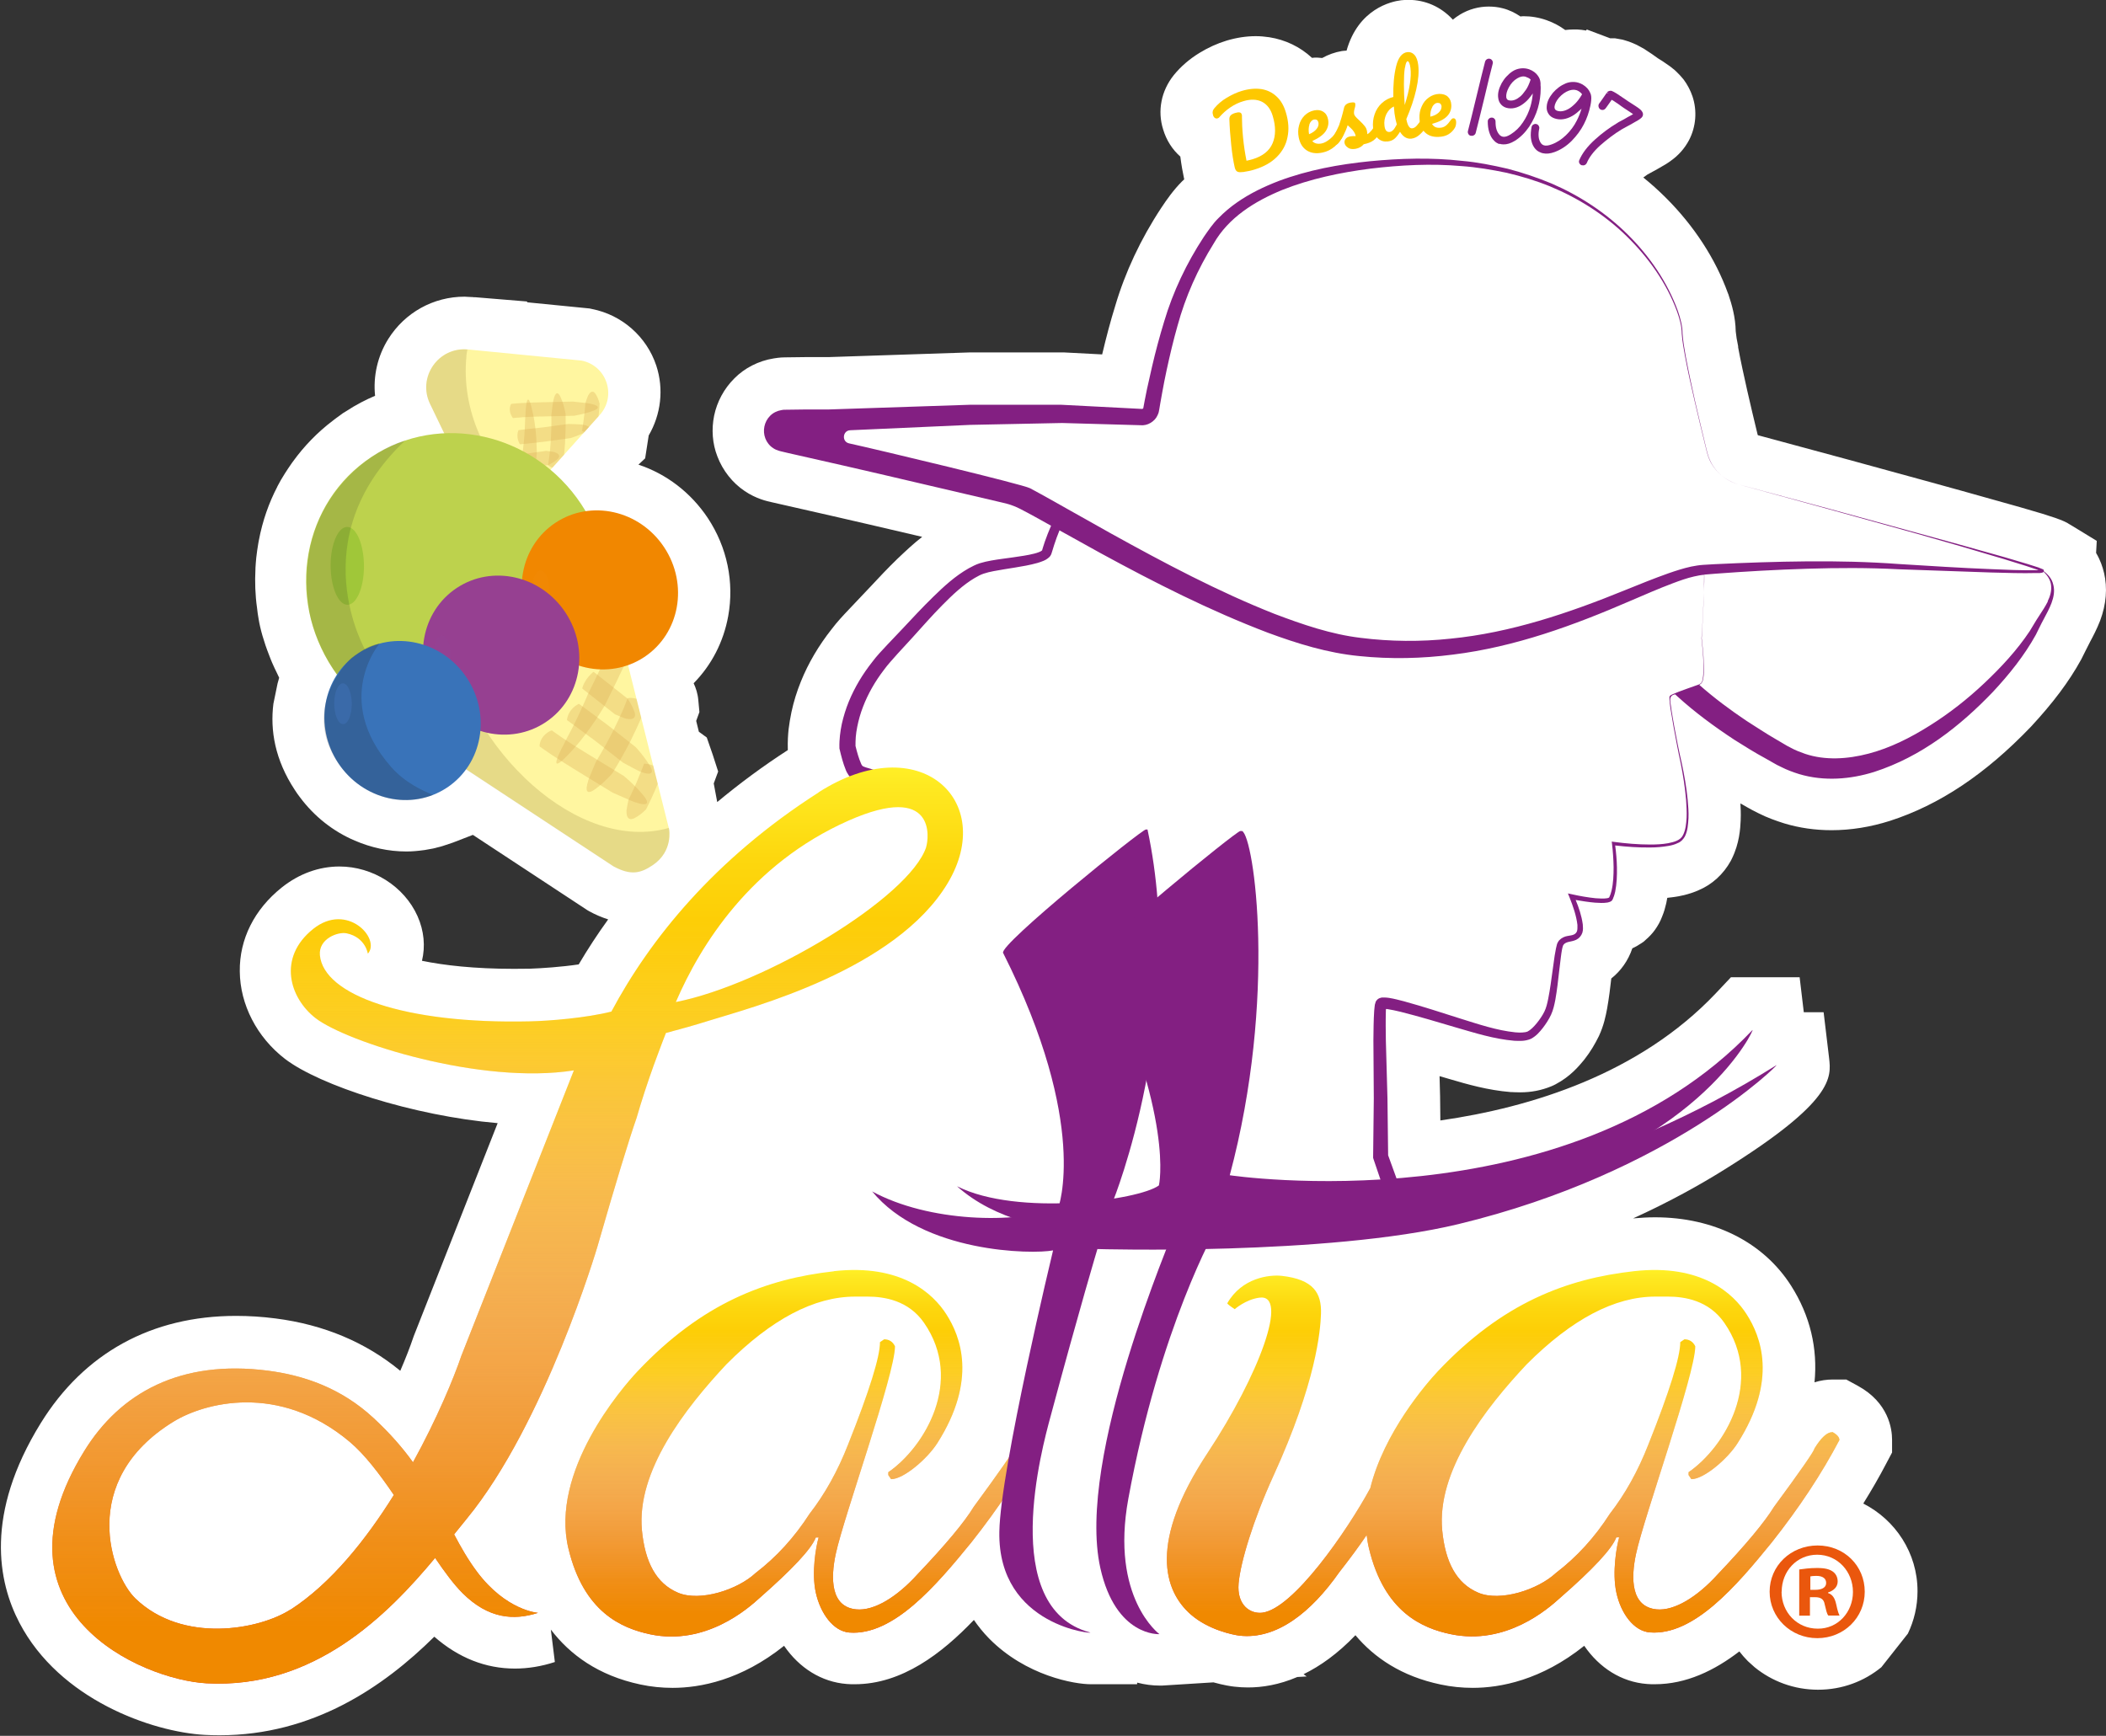 <?xml version="1.0" encoding="UTF-8"?>
<svg xmlns="http://www.w3.org/2000/svg" xmlns:xlink="http://www.w3.org/1999/xlink" viewBox="0 0 157.21 129.59">
  <rect x="0" y="0" width="157.21" height="129.59" fill="#333333" stroke="none"/>
  <defs>
    <style>
      .cls-1 {
        fill: #fff6a0;
      }

      .cls-2 {
        fill: #dcae58;
      }

      .cls-2, .cls-3 {
        opacity: .35;
      }

      .cls-4 {
        fill: url(#Nueva_muestra_de_degradado_1-2);
      }

      .cls-5 {
        clip-path: url(#clippath-9);
      }

      .cls-6, .cls-7, .cls-3 {
        fill: #fff;
      }

      .cls-6, .cls-8, .cls-9, .cls-10, .cls-11 {
        mix-blend-mode: screen;
        opacity: .55;
      }

      .cls-12 {
        fill: #ea570d;
      }

      .cls-8 {
        fill: #89bd28;
      }

      .cls-13 {
        fill: url(#Naranja_amarillo);
      }

      .cls-14 {
        fill: none;
      }

      .cls-15 {
        fill: #f18700;
      }

      .cls-9 {
        fill: #4071b6;
      }

      .cls-16 {
        fill: url(#Nueva_muestra_de_degradado_1-3);
      }

      .cls-17 {
        fill: #831f82;
      }

      .cls-18 {
        isolation: isolate;
      }

      .cls-19 {
        clip-path: url(#clippath-8);
      }

      .cls-10 {
        fill: #944393;
      }

      .cls-20 {
        fill: #fec800;
      }

      .cls-21 {
        clip-path: url(#clippath-3);
      }

      .cls-22 {
        fill: #3973b9;
      }

      .cls-23 {
        opacity: .15;
      }

      .cls-23, .cls-24, .cls-25, .cls-26 {
        mix-blend-mode: multiply;
      }

      .cls-27 {
        fill: url(#Naranja_amarillo-3);
      }

      .cls-24 {
        opacity: .2;
      }

      .cls-28 {
        fill: #1e1e1c;
      }

      .cls-29 {
        fill: #846a21;
      }

      .cls-11 {
        fill: #f08806;
      }

      .cls-26 {
        fill: url(#Nueva_muestra_de_degradado_1);
      }

      .cls-30 {
        clip-path: url(#clippath-2);
      }

      .cls-31 {
        fill: url(#Naranja_amarillo-2);
      }

      .cls-32 {
        fill: #bdd24d;
      }

      .cls-33 {
        fill: #964091;
      }
    </style>
    <linearGradient id="Naranja_amarillo" data-name="Naranja, amarillo" x1="112.2" y1="94.81" x2="112.2" y2="122.16" gradientUnits="userSpaceOnUse">
      <stop offset="0" stop-color="#ffef26"/>
      <stop offset=".02" stop-color="#fee921"/>
      <stop offset=".1" stop-color="#fdd70e"/>
      <stop offset=".19" stop-color="#fdcb03"/>
      <stop offset=".28" stop-color="#fdc800"/>
      <stop offset=".67" stop-color="#f18f34"/>
      <stop offset=".89" stop-color="#e95f32"/>
      <stop offset="1" stop-color="#e3312d"/>
    </linearGradient>
    <linearGradient id="Nueva_muestra_de_degradado_1" data-name="Nueva muestra de degradado 1" x1="112.2" y1="120.48" x2="112.2" y2="99.3" gradientUnits="userSpaceOnUse">
      <stop offset="0" stop-color="#f08900"/>
      <stop offset=".12" stop-color="#f19215" stop-opacity=".92"/>
      <stop offset=".35" stop-color="#f4ac4c" stop-opacity=".7"/>
      <stop offset=".68" stop-color="#f9d5a5" stop-opacity=".35"/>
      <stop offset="1" stop-color="#fff" stop-opacity="0"/>
    </linearGradient>
    <linearGradient id="Naranja_amarillo-2" data-name="Naranja, amarillo" x1="37.89" y1="57.31" x2="37.89" y2="125.7" xlink:href="#Naranja_amarillo"/>
    <linearGradient id="Nueva_muestra_de_degradado_1-2" data-name="Nueva muestra de degradado 1" x1="37.89" y1="121.5" x2="37.89" y2="68.55" xlink:href="#Nueva_muestra_de_degradado_1"/>
    <linearGradient id="Naranja_amarillo-3" data-name="Naranja, amarillo" x1="59.89" y1="94.81" x2="59.89" y2="122.16" xlink:href="#Naranja_amarillo"/>
    <linearGradient id="Nueva_muestra_de_degradado_1-3" data-name="Nueva muestra de degradado 1" x1="59.89" y1="120.48" x2="59.89" y2="99.3" xlink:href="#Nueva_muestra_de_degradado_1"/>
    <clipPath id="clippath-2">
      <path class="cls-14" d="M39.24,37.14l5.53-6.16c1.28-1.42.52-3.69-1.36-4.06l-8.47-.83c-2.21-.22-3.8,2.06-2.84,4.06l3.18,6.6c.85,1.43,2.84,1.63,3.96.39Z"/>
    </clipPath>
    <clipPath id="clippath-3">
      <path class="cls-14" d="M26.42,51.92l18.03-12,5.5,22s.31,1.64-1.22,2.66c-.9.61-1.64.8-2.94.09l-19.37-12.76Z"/>
    </clipPath>
    <clipPath id="clippath-8">
      <path class="cls-14" d="M39.24,37.14l5.53-6.16c1.28-1.42.52-3.69-1.36-4.06l-8.47-.83c-2.21-.22-3.8,2.06-2.84,4.06l3.18,6.6c.85,1.43,2.84,1.63,3.96.39Z"/>
    </clipPath>
    <clipPath id="clippath-9">
      <path class="cls-14" d="M26.42,51.92l18.03-12,5.5,22s.31,1.64-1.22,2.66c-.9.61-1.64.8-2.94.09l-19.37-12.76Z"/>
    </clipPath>
  </defs>
  <g class="cls-18">
    <g id="Capa_2" data-name="Capa 2">
      <g id="Capa_8" data-name="Capa 8">
        <g>
          <path class="cls-7" d="M157.06,42.76c-.1-.43-.27-.94-.59-1.48l.05-.9-1.85-1.13c-.09-.06-.18-.11-.27-.16l-.06-.04-.26-.13-.29-.12-.35-.13c-.32-.11-.63-.21-.99-.32l-1.67-.49c-1.44-.41-2.87-.81-4.31-1.21-.78-.21-1.56-.43-2.35-.65-3.86-1.07-8.08-2.21-12.9-3.51l-.03-.1c-.27-1.09-.52-2.19-.77-3.27-.23-1.04-.48-2.14-.67-3.19v-.08c-.09-.41-.15-.79-.18-1.11-.02-1.07-.29-2-.55-2.77l-.03-.07c-.93-2.58-2.54-5.05-4.65-7.15-.53-.53-1.09-1.03-1.67-1.5.1-.07.21-.15.31-.22.04-.02.73-.4.73-.4.27-.15.49-.28.67-.39.14-.09.26-.17.35-.24.58-.41,1.03-.93,1.35-1.53.53-1.01.62-2.21.26-3.28-.15-.44-.37-.86-.65-1.24l-.11-.13c-.1-.12-.23-.27-.44-.47l-.14-.13c-.21-.18-.44-.35-.73-.54-.11-.08-.25-.17-.45-.29l-.09-.06-.21-.15c-.12-.09-.27-.19-.44-.3-.26-.18-.47-.31-.6-.37-.2-.12-.4-.21-.59-.29-.21-.09-.41-.16-.63-.22l-.14-.04-.56-.1h-.36l-1.75-.66-.05.08c-.22-.04-.44-.07-.67-.08-.09,0-.18,0-.28,0-.21,0-.41.02-.61.04-.41-.3-.87-.55-1.38-.73-.56-.2-1.15-.3-1.74-.3-.07,0-.14.01-.22.02-.4-.27-.84-.49-1.32-.61-.34-.09-.69-.13-1.05-.13-.74,0-1.48.2-2.13.59-.2.12-.38.25-.55.39-.01-.01-.02-.03-.03-.04-.87-.93-2.03-1.44-3.28-1.44-.18,0-.36.01-.55.03-.74.09-3.19.64-4.07,3.76-.12.01-.23.01-.35.03-.53.09-1.02.27-1.47.52-.13,0-.25-.03-.38-.03s-.26,0-.38.02c-.88-.82-1.98-1.35-3.19-1.54-.33-.05-.67-.08-1.01-.08-.7,0-1.43.11-2.17.33-.69.21-1.38.52-2.03.92-.75.46-1.39,1.01-1.91,1.65-.47.58-.79,1.27-.92,1.95-.14.7-.1,1.43.12,2.12.24.8.68,1.49,1.28,2.02.08.63.18,1.18.29,1.7,0,0,0,0,0,0-.05.05-.1.09-.15.14-.67.67-1.17,1.4-1.53,1.94l-.04.06c-1.53,2.32-2.69,4.8-3.43,7.31-.35,1.12-.66,2.3-.97,3.6,0,0,0,.01,0,.02l-2.88-.15h-6.97s-10.58.35-10.58.35h-1.68s-1.58.02-1.58.02c-.09,0-.36,0-.84.08-1.13.18-2.19.73-2.94,1.5-.76.76-1.28,1.72-1.5,2.77-.21,1.03-.13,2.09.24,3.04.4,1.06,1.14,1.99,2.04,2.59.85.58,1.71.77,2,.83l4.62,1.05c1.13.25,4.01.93,6.63,1.54-.68.53-1.28,1.1-1.86,1.65-.73.71-1.4,1.42-2.04,2.11l-.36.38-1.24,1.31c-.4.42-.85.9-1.25,1.43-.98,1.24-1.75,2.55-2.3,3.91-.3.74-.54,1.5-.71,2.3-.09.44-.16.85-.21,1.26-.04.39-.08.88-.06,1.57-1.86,1.2-3.61,2.5-5.27,3.88l-.26-1.39.33-.89-.41-1.27-.44-1.27-.59-.43-.2-.81.24-.66-.08-.87c-.04-.5-.18-.92-.35-1.28,1.33-1.35,2.23-3.08,2.58-5.01.46-2.54-.08-5.14-1.52-7.32-1.27-1.91-3.1-3.3-5.18-3.99l.5-.47.26-1.67v-.03c.92-1.57,1.15-3.47.57-5.23-.72-2.16-2.56-3.78-4.8-4.22l-.18-.04-4.66-.46v-.06s-3.89-.32-3.89-.32h-.11s-.04-.01-.06-.01h-.05c-.07-.01-.14,0-.21-.01-.12,0-.24-.02-.35-.02-2.32,0-4.45,1.18-5.69,3.15-.81,1.29-1.14,2.79-.99,4.25-.69.29-1.43.67-2.19,1.17-.07.04-.14.08-.2.12-.08.05-.15.12-.23.17-.17.12-.34.24-.5.37-1.18.89-2.19,1.94-3.02,3.09-.03.05-.07.09-.1.14-.17.25-.34.49-.5.75-.2.31-.39.64-.56.97,0,0,0,0,0,.01-.62,1.19-1.1,2.53-1.38,4.02-.01.07-.03.15-.04.22-.06.35-.11.7-.15,1.06-.03.26-.04.51-.06.77,0,.02,0,.04,0,.06-.05.97-.02,1.95.12,2.93.03.26.06.52.11.78.12.76.39,1.72.8,2.76.07.18.14.37.22.55.11.25.23.51.36.77.06.11.1.23.16.34-.04.14-.08.29-.12.43l-.31,1.51c-.25,1.97.11,4.18,1.6,6.44.12.19.25.37.38.54,1.08,1.45,2.5,2.56,4.1,3.24,1.21.52,2.51.81,3.85.81h0c.43,0,.86-.04,1.29-.1.06,0,.13-.02.19-.03.17-.03.34-.06.5-.09.11-.02.21-.05.32-.08.14-.03.28-.07.41-.11.23-.07.46-.15.69-.23.02,0,.04-.01.06-.02l1.5-.58,8.56,5.63.14.08c.47.26.94.45,1.4.6-.79,1.09-1.52,2.21-2.2,3.36-1.29.19-2.75.29-3.64.32-.41,0-.81.01-1.2.01-2.95,0-5.2-.26-6.86-.6.26-1.07.16-2.23-.33-3.33-.99-2.22-3.34-3.71-5.83-3.71-1.53,0-3.02.54-4.31,1.57-2.04,1.63-3.16,3.85-3.13,6.26.02,2.48,1.28,4.92,3.37,6.53,2.59,1.99,9.59,4.26,15.88,4.8-1.24,3.14-3.19,8.09-6.26,15.89l-.06.17c-.21.62-.53,1.46-.95,2.43-2.58-2.13-5.71-3.45-9.32-3.91-1-.13-1.99-.19-2.94-.19-6.3,0-11.34,2.77-14.58,8.01-4.2,6.8-3.18,11.86-1.59,14.9,3,5.75,9.91,8.15,13.82,8.37.37.02.74.03,1.11.03,6.98,0,12.24-3.6,16.04-7.36,1.81,1.58,3.83,2.38,6.02,2.38h0c.97,0,1.97-.16,2.98-.49l-.3-2.42c1.42,1.86,3.53,3.43,6.69,4.1.79.17,1.6.25,2.4.25,2.05,0,5.11-.57,8.32-3.14,1.14,1.66,2.79,2.7,4.67,2.85.2.02.4.02.6.02,3.53,0,6.51-2.3,8.9-4.8.33.48.7.94,1.12,1.37,2.77,2.82,6.42,3.43,7.6,3.43h3.46s.01-.12.01-.12c.58.15,1.14.22,1.68.22h.18s3.83-.24,3.83-.24c.76.21,1.34.3,1.56.32.34.04.68.06,1.02.06,1.05,0,2.31-.19,3.68-.78l.7-.04-.23-.17c1.23-.6,2.54-1.52,3.87-2.91,1.41,1.68,3.45,3.07,6.36,3.68.79.17,1.6.25,2.4.25,2.05,0,5.11-.57,8.32-3.14,1.14,1.66,2.79,2.7,4.67,2.85.2.02.4.02.6.02h0c2.35,0,4.46-1.03,6.31-2.45.2.26.41.5.64.73l.5.45c1.29,1.05,2.94,1.68,4.74,1.68s3.44-.63,4.72-1.68l1.98-2.51c.46-.96.72-2.03.72-3.17,0-2.85-1.65-5.32-4.05-6.54.62-1,1.19-1.98,1.7-2.96l.45-.85v-.96c0-.79-.25-2.75-2.54-4.01l-.88-.48h-1c-.47,0-.93.07-1.37.21.25-2.54-.33-4.98-1.74-7.2-2.07-3.26-5.77-5.12-10.16-5.12-.53,0-1.08.03-1.64.08,2.77-1.26,5.05-2.54,6.81-3.64,8.2-5.11,7.98-6.89,7.82-8.32l-.41-3.43h-1.48s-.31-2.61-.31-2.61h-5.13s-1.15,1.22-1.15,1.22c-5.68,5.98-13.71,8.49-20.54,9.47l-.02-1.81-.04-1.5.75.22c1.33.39,2.84.83,4.56.97h.09s.17.01.17.01c.15,0,.3.01.45.01.83,0,1.59-.15,2.32-.45l.16-.07.16-.08c1.12-.59,1.75-1.37,2.11-1.8l.07-.09c.42-.54.75-1.09,1.06-1.72.37-.8.51-1.52.61-2.05.14-.79.23-1.53.31-2.24.72-.57,1.27-1.35,1.57-2.25.2-.09.42-.21.64-.36l.21-.14.13-.12c.27-.23.51-.48.71-.76.22-.31.4-.63.53-.98h0c.16-.38.24-.7.29-.92l.03-.12s.06-.29.07-.37c.3-.03.58-.07.86-.12.36-.07.9-.19,1.48-.45,1-.42,1.85-1.19,2.4-2.19l.04-.08.04-.08c.57-1.16.63-2.24.66-2.88v-.07c.02-.41,0-.8-.02-1.18l.49.28c.25.14.52.29.85.45.69.35,1.36.58,1.93.76,1.12.34,2.31.51,3.53.51h0c1.43,0,2.89-.23,4.37-.7,3.68-1.19,7.11-3.47,10.52-7.03,1.64-1.77,2.84-3.36,3.75-5.02l.04-.08c.11-.21.21-.42.31-.62.08-.16.16-.32.27-.53l.05-.1c.22-.41.49-.92.74-1.56.46-1.23.56-2.44.29-3.59ZM129.26,38.16s0,0,0,0l.13-.47-.13.47Z"/>
          <path class="cls-17" d="M153.27,43.64c-.09-.42-.38-.75-.7-.99.01-.18-.06-.11-.06-.14-.02-.01-.04-.02-.06-.03l-.1-.04-.2-.08c-.27-.09-.55-.18-.82-.26l-1.65-.49c-2.2-.63-4.41-1.23-6.62-1.84-4.41-1.22-8.83-2.42-13.26-3.6,4.42,1.21,8.83,2.42,13.24,3.66,2.2.62,4.4,1.26,6.59,1.92l1.64.51c.27.09.54.18.81.27l.09.04h-.11c-1.14.02-2.28-.03-3.43-.08-2.29-.09-4.57-.24-6.86-.38-2.28-.17-4.59-.22-6.88-.2-2.29.02-4.59.1-6.88.21l-.86.05c-.31.02-.61.07-.91.13-.59.13-1.14.31-1.69.5-1.1.39-2.16.82-3.22,1.25-4.22,1.72-8.56,3.19-13.05,3.63-2.23.24-4.49.22-6.71-.06-2.19-.26-4.32-.99-6.43-1.79-4.2-1.66-8.23-3.8-12.22-6.01l-2.99-1.68s-2.22-1.26-3.04-1.69c-.57-.3-11.28-2.86-13.51-3.35h0c-.57-.13-.48-.97.1-.98l8.95-.4,6.86-.14,6.02.17c.16-.01.27-.04.4-.09.24-.1.46-.27.6-.48.07-.11.13-.23.17-.35.02-.06.03-.13.04-.18l.02-.1.07-.42.15-.84c.1-.56.21-1.11.33-1.67.24-1.11.5-2.21.81-3.3.59-2.17,1.51-4.23,2.7-6.14,1.1-1.93,3.05-3.15,5.12-4,2.09-.83,4.32-1.3,6.58-1.59,2.26-.27,4.54-.39,6.8-.19,1.13.08,2.26.27,3.37.5,1.11.26,2.2.59,3.25,1.02,2.1.87,4.06,2.11,5.69,3.7,1.63,1.59,2.99,3.49,3.78,5.64.19.54.35,1.09.35,1.66.04.57.15,1.14.25,1.7.21,1.13.46,2.24.72,3.36.26,1.12.53,2.23.8,3.34.07.28.13.56.23.83.1.27.24.52.41.75.33.46.79.83,1.31,1.07-.02,0-.05,0-.07,0h-.04s.02,0,.02,0c0,0-.02,0-.02,0h.12s0,.01,0,.01c.15.07.31.13.48.18-.16-.05-.32-.11-.47-.18h0s-.01,0-.01,0c-.52-.24-.98-.61-1.31-1.08-.17-.23-.3-.49-.4-.75-.1-.27-.16-.55-.23-.83-.27-1.11-.53-2.23-.79-3.34-.25-1.12-.49-2.24-.7-3.36-.1-.56-.2-1.13-.24-1.7,0-.58-.16-1.14-.34-1.68-.78-2.16-2.11-4.1-3.74-5.72-1.63-1.62-3.59-2.91-5.7-3.82-1.06-.44-2.16-.81-3.27-1.1-1.12-.26-2.26-.49-3.41-.59-2.29-.26-4.61-.19-6.9.03-2.29.23-4.58.65-6.78,1.47-1.09.42-2.16.93-3.13,1.61-.49.34-.95.73-1.37,1.16-.43.42-.78.95-1.1,1.41-1.28,1.95-2.3,4.09-2.96,6.32-.34,1.11-.64,2.23-.9,3.35-.13.56-.26,1.13-.38,1.69l-.17.85-.08.43-.02.11s0,.02,0,.02c0,.01-.01.02-.02.03-.01.02-.04.03-.06.04,0,0-.04,0-.02,0l-6.01-.31h-6.87s-10.51.35-10.51.35h-1.72s-1.5.02-1.5.02h-.11s-.14.01-.21.03c-.3.05-.6.19-.83.42-.23.23-.37.51-.43.8-.06.29-.04.6.07.89.11.29.32.56.59.73.26.18.6.24.68.26l.42.1.84.19,3.35.76c2.23.5,11.19,2.62,11.71,2.73.52.11.96.25,1.41.48.76.39,1.54.83,2.33,1.27-.17.39-.33.8-.47,1.2l-.13.4-.06.2s-.01.04-.01.04c0,0,0,0,0,0,0,0,0,0,0,0-.07.08-.34.18-.58.24-.5.13-1.04.2-1.58.28-.54.08-1.09.14-1.64.24-.28.05-.56.11-.85.2-.31.1-.57.24-.83.38-1.02.58-1.85,1.35-2.65,2.13-.8.78-1.55,1.59-2.3,2.39l-1.13,1.19c-.38.41-.78.82-1.12,1.28-.71.9-1.31,1.89-1.75,2.96-.22.54-.39,1.09-.52,1.66-.06.29-.11.58-.14.87-.03.3-.05.57-.04.93v.03s.01.05.01.05c.13.54.25,1.04.48,1.6.03.08.07.15.12.23.04.08.13.21.21.28.03.03.05.04.08.07.27-.11.55-.19.83-.28.34-.11.68-.26,1.05-.25-.08-.04-.16-.08-.23-.1-.31-.11-.57-.16-.72-.23-.08-.03-.12-.06-.13-.08-.02-.02,0,0-.02-.03-.02-.02-.04-.07-.06-.11-.17-.38-.31-.87-.42-1.33,0-.19,0-.45.02-.67.02-.25.06-.5.11-.76.1-.5.24-1,.43-1.49.37-.97.9-1.89,1.54-2.73.31-.43.67-.81,1.03-1.22l1.12-1.22c.74-.82,1.46-1.64,2.22-2.41.76-.77,1.55-1.52,2.43-2.04.22-.13.45-.25.66-.32.23-.08.49-.14.75-.19.52-.1,1.06-.18,1.61-.27.55-.09,1.09-.18,1.66-.34.14-.04.28-.09.43-.15.15-.06.3-.14.47-.3.04-.05.08-.09.11-.16.02-.03.03-.07.04-.1.01-.04.01-.04.02-.06l.06-.19.12-.39c.12-.37.25-.73.4-1.09.02.01.04.02.06.04l3.01,1.67c4.04,2.2,8.15,4.29,12.49,5.94,2.17.8,4.43,1.51,6.81,1.74,2.33.24,4.68.19,7-.11,4.64-.57,9.04-2.19,13.24-4.01,1.05-.45,2.1-.91,3.16-1.31.53-.2,1.06-.39,1.59-.51.26-.06.52-.11.77-.13,0,.36,0,.71-.02,1.07-.04,1.23-.1,2.46-.19,3.68h0s0,0,0,0c.1.91.19,1.83.13,2.74-.03.22-.03.48-.19.62-.04.03-.08.05-.13.08-.02,0-1.83.65-1.82.67-.1.04-.19.08-.28.13-.03.02-.05.04-.07.06-.03.03-.03.07-.03.1,0,.06,0,.12,0,.18.02.23.05.46.08.68.07.45.15.91.23,1.36.17.9.33,1.8.53,2.7.18.9.32,1.8.4,2.71.03.45.06.91.04,1.36-.03.45-.07.91-.27,1.3-.19.39-.66.51-1.1.6-.44.08-.9.1-1.35.1-.91,0-1.82-.08-2.72-.2l-.15-.02.02.15c.07.58.11,1.17.12,1.76,0,.59-.02,1.18-.15,1.74-.04.14-.07.28-.13.4l-.04.1s0,0-.02.03c-.03.02-.09.04-.15.05-.26.04-.56.02-.85,0-.58-.06-1.16-.16-1.74-.29l-.33-.07.13.32c.26.65.5,1.35.58,2.03,0,.16.01.34-.03.46-.03.1-.12.21-.24.26-.12.06-.28.07-.48.11-.19.03-.43.13-.6.31-.07.07-.16.23-.18.32-.03.1-.05.2-.07.29-.04.19-.07.37-.1.55l-.15,1.08c-.1.72-.19,1.43-.33,2.13-.07.35-.15.69-.29.97-.15.3-.35.59-.56.85-.21.26-.47.52-.69.63-.22.09-.58.09-.92.06-1.38-.14-2.76-.61-4.14-1.04-1.38-.44-2.76-.89-4.18-1.28-.36-.09-.71-.19-1.1-.25-.1-.01-.2-.03-.32-.03-.05,0-.13,0-.21,0-.03,0-.12.03-.18.05l-.05.02s-.06.04-.09.06c-.06.05-.11.12-.14.17-.03.08-.05.16-.07.23-.01.07-.01.11-.02.16-.01.1-.02.2-.03.29-.05.75-.05,1.47-.06,2.21l.03,4.35-.05,4.34v.09s.03.1.03.1l.55,1.62h-.12s.04.08.05.12c.45.01.9.01,1.35.01l-.74-2.04-.05-4.25-.12-4.34c-.01-.72-.02-1.45,0-2.14,0-.07,0-.13.01-.19.03,0,.05,0,.08,0,.33.05.68.13,1.02.21,1.39.35,2.78.77,4.17,1.18,1.39.4,2.79.85,4.31.98.38.01.77.05,1.23-.14.42-.22.66-.52.9-.82.23-.3.44-.62.61-.98.17-.37.25-.75.32-1.11.13-.73.21-1.45.29-2.17l.13-1.07c.02-.18.05-.35.08-.52.02-.09.03-.17.06-.24.02-.08.03-.09.08-.15.08-.09.19-.14.35-.18.16-.04.36-.06.57-.16.21-.1.38-.29.46-.53.07-.23.04-.42.03-.62-.09-.65-.29-1.24-.53-1.82.48.08.96.16,1.45.2.3.02.6.04.93-.01.08-.02.17-.04.27-.1.02-.02.05-.03.07-.07.02-.03.04-.06.05-.08l.04-.11c.07-.15.1-.3.14-.45.12-.6.14-1.21.13-1.81-.01-.55-.06-1.1-.13-1.64.87.1,1.73.16,2.61.15.46,0,.92-.04,1.38-.12.23-.04.46-.1.68-.21.23-.08.41-.28.53-.49.22-.44.24-.91.27-1.37.02-.46-.02-.92-.06-1.38-.09-.92-.25-1.82-.44-2.72-.21-.89-.38-1.79-.55-2.69-.08-.45-.16-.9-.23-1.35-.02-.42-.3-1.02.29-1.1.05.05.1.09.15.14,1.34,1.22,2.79,2.28,4.28,3.26.75.47,1.51.95,2.29,1.37l.58.33c.19.11.38.22.61.32.43.22.89.39,1.34.53,1.87.56,3.84.39,5.6-.16,3.53-1.14,6.42-3.42,8.87-5.98,1.21-1.3,2.33-2.69,3.2-4.26.21-.41.38-.79.59-1.17.21-.39.42-.78.58-1.2.16-.42.25-.89.14-1.34ZM152.88,44.88c-.19.38-.43.74-.67,1.11-.25.37-.47.77-.69,1.12-.95,1.43-2.14,2.71-3.39,3.89-1.25,1.18-2.61,2.25-4.06,3.16-1.44.91-2.97,1.68-4.57,2.1-1.59.42-3.26.52-4.75.02-.37-.13-.74-.27-1.08-.46-.17-.08-.36-.19-.54-.3l-.56-.33c-.75-.43-1.46-.91-2.19-1.37-1.24-.83-2.43-1.72-3.53-2.69.04-.02.08-.05.12-.08.18-.18.18-.44.21-.66.05-.92-.05-1.83-.15-2.74.08-1.23.14-2.45.17-3.68,0-.36.01-.72.01-1.07,0,0,0,0,0,0l.85-.07c2.28-.17,4.56-.3,6.84-.37,2.29-.07,4.56-.08,6.85.04l6.87.24c1.15.03,2.29.07,3.44.04h.22s.11-.02.11-.02c.02,0,.04,0,.06-.01.04-.02,0,.02.1-.05,0,0,0-.01,0-.02.29.28.52.62.56,1.01.05.42-.07.83-.26,1.21Z"/>
          <g>
            <g>
              <path class="cls-13" d="M136.77,106.92c-.38,0-.83.41-1.33,1.23,0,.16-1,1.61-3.01,4.34-.72,1.17-2.12,2.85-4.21,5.05-1.5,1.66-3.22,2.74-4.56,2.61-1.91-.19-1.93-2.3-1.53-4.15.61-2.83,4.42-13.4,4.42-15.49-.17-.35-.45-.52-.81-.52l-.31.21c0,1.1-.79,3.65-2.38,7.64-.77,1.97-1.73,3.7-2.88,5.18-1.12,1.75-2.46,3.22-4.03,4.42-1.33,1.24-4.14,2.16-5.78,1.47-1.64-.69-2.47-2.28-2.7-4.66-.42-4.41,3.18-9.07,6.31-12.4,3.37-3.37,6.57-5.05,9.6-5.05h.94c1.24,0,3.05.28,4.21,1.96,3.01,4.34.02,9.3-2.67,11.15v.21l.21.31c.94,0,2.72-1.53,3.45-2.69,3.03-4.75,1.71-8,.68-9.61-.99-1.56-3.38-3.79-8.4-3.23-5.02.56-9.82,2.35-14.65,7.47-.88.94-4.03,4.58-5.05,8.73-1.75,3.23-5.77,9.03-8.07,9.3-.9.1-1.9-.57-1.76-2.19.14-1.58,1.09-4.72,2.59-8.01,3.2-6.99,3.52-10.86,3.56-12.12.05-1.54-.55-2.56-2.93-2.83-.94-.1-2.98.15-4.06,2.04-.03.04.18.2.55.45,0,0,.81-.72,1.83-.86,2.25-.33,0,5.75-3.84,11.57-4.43,6.7-3.29,10.31-1.27,12.08,1.33,1.16,3.16,1.52,3.63,1.58,2.77.32,5.36-1.74,7.46-4.74.77-.98,1.45-1.9,2.04-2.77.04.33.09.66.17.99,1.14,4.77,3.99,5.97,6.1,6.41,4.14.87,7.29-1.91,8.16-2.7,2.48-2.16,3.88-3.67,4.21-4.53h.21c-.19.65-.54,2.6-.21,4.13s1.29,2.88,2.51,2.97c3.27.25,6.45-3.47,9.09-6.72,2.06-2.6,3.74-5.15,5.05-7.64,0-.21-.17-.41-.52-.6Z"/>
              <path class="cls-26" d="M136.77,106.92c-.38,0-.83.41-1.33,1.23,0,.16-1,1.61-3.01,4.34-.72,1.17-2.12,2.85-4.21,5.05-1.5,1.66-3.22,2.74-4.56,2.61-1.91-.19-1.93-2.3-1.53-4.15.61-2.83,4.42-13.4,4.42-15.49-.17-.35-.45-.52-.81-.52l-.31.21c0,1.1-.79,3.65-2.38,7.64-.77,1.97-1.73,3.7-2.88,5.18-1.12,1.75-2.46,3.22-4.03,4.42-1.33,1.24-4.14,2.16-5.78,1.47-1.64-.69-2.47-2.28-2.7-4.66-.42-4.41,3.18-9.07,6.31-12.4,3.37-3.37,6.57-5.05,9.6-5.05h.94c1.24,0,3.05.28,4.21,1.96,3.01,4.34.02,9.3-2.67,11.15v.21l.21.31c.94,0,2.72-1.53,3.45-2.69,3.03-4.75,1.71-8,.68-9.61-.99-1.56-3.38-3.79-8.4-3.23-5.02.56-9.82,2.35-14.65,7.47-.88.94-4.03,4.58-5.05,8.73-1.75,3.23-5.77,9.03-8.07,9.3-.9.1-1.9-.57-1.76-2.19.14-1.58,1.09-4.72,2.59-8.01,3.2-6.99,3.52-10.86,3.56-12.12.05-1.54-.55-2.56-2.93-2.83-.94-.1-2.98.15-4.06,2.04-.03.04.18.2.55.45,0,0,.81-.72,1.83-.86,2.25-.33,0,5.75-3.84,11.57-4.43,6.7-3.29,10.31-1.27,12.08,1.33,1.16,3.16,1.52,3.63,1.58,2.77.32,5.36-1.74,7.46-4.74.77-.98,1.45-1.9,2.04-2.77.04.33.09.66.17.99,1.14,4.77,3.99,5.97,6.1,6.41,4.14.87,7.29-1.91,8.16-2.7,2.48-2.16,3.88-3.67,4.21-4.53h.21c-.19.65-.54,2.6-.21,4.13s1.29,2.88,2.51,2.97c3.27.25,6.45-3.47,9.09-6.72,2.06-2.6,3.74-5.15,5.05-7.64,0-.21-.17-.41-.52-.6Z"/>
            </g>
            <g>
              <path class="cls-31" d="M61.11,59.16c-7.82,5-12.62,11.02-15.47,16.36-1.84.47-4.63.7-6.06.73-9.41.22-15.43-1.98-15.7-4.94-.11-1.22,1.34-1.77,2-1.63,1.41.3,1.58,1.52,1.58,1.52.99-1.11-1.54-3.88-4.08-1.85-2.69,2.15-1.76,5.17.19,6.67,2.31,1.78,12.33,4.99,19.27,3.89-.05.12-8.4,21.31-8.4,21.31-.56,1.65-1.82,4.7-3.61,7.95-.76-1.06-1.7-2.15-2.93-3.29-2.45-2.28-5.27-3.21-7.9-3.55-6.53-.84-11.03,1.65-13.71,6-7.37,11.94,4.23,17.07,9.13,17.34,8.01.44,13.5-5.08,17.06-9.36.72,1.06,1.4,1.98,2.05,2.63,1.93,1.92,3.83,2.05,5.63,1.47,0,0-2.38-.16-4.56-3.08-.67-.9-1.2-1.83-1.7-2.78.33-.41.64-.8.93-1.15,5.87-7.14,9.76-20.31,9.76-20.31,1.36-4.73,2.34-7.94,2.93-9.63.36-1.25.81-2.62,1.28-3.93,0,0,.69-1.87.91-2.41,1.06-.28,2.14-.58,3.25-.93,3.16-.98,13.89-3.77,17.78-10.25,3.7-6.17-2.1-11.61-9.63-6.79ZM21.71,120.15c-2.38,1.54-8.09,2.57-11.6-.81-1.81-1.75-4.33-8.81,2.85-13.21,2.27-1.39,7.84-2.93,13.13,1.5,1.12.94,2.23,2.39,3.31,3.98-2.09,3.35-4.7,6.61-7.69,8.55ZM69.14,63.24c-1.25,3.77-12.01,10.25-18.69,11.57,1.83-4.25,5.6-10.31,12.88-13.54,6.57-2.91,6.02,1.33,5.8,1.98Z"/>
              <g class="cls-25">
                <path class="cls-4" d="M61.11,59.16c-7.82,5-12.62,11.02-15.47,16.36-1.84.47-4.63.7-6.06.73-9.41.22-15.43-1.98-15.7-4.94-.11-1.22,1.34-1.77,2-1.63,1.41.3,1.58,1.52,1.58,1.52.99-1.11-1.54-3.88-4.08-1.85-2.69,2.15-1.76,5.17.19,6.67,2.31,1.78,12.33,4.99,19.27,3.89-.05.12-8.4,21.31-8.4,21.31-.56,1.65-1.82,4.7-3.61,7.95-.76-1.06-1.7-2.15-2.93-3.29-2.45-2.28-5.27-3.21-7.9-3.55-6.53-.84-11.03,1.65-13.71,6-7.37,11.94,4.23,17.07,9.13,17.34,8.01.44,13.5-5.08,17.06-9.36.72,1.06,1.4,1.98,2.05,2.63,1.93,1.92,3.83,2.05,5.63,1.47,0,0-2.38-.16-4.56-3.08-.67-.9-1.2-1.83-1.7-2.78.33-.41.64-.8.93-1.15,5.87-7.14,9.76-20.31,9.76-20.31,1.36-4.73,2.34-7.94,2.93-9.63.36-1.25.81-2.62,1.28-3.93,0,0,.69-1.87.91-2.41,1.06-.28,2.14-.58,3.25-.93,3.16-.98,13.89-3.77,17.78-10.25,3.7-6.17-2.1-11.61-9.63-6.79ZM21.71,120.15c-2.38,1.54-8.09,2.57-11.6-.81-1.81-1.75-4.33-8.81,2.85-13.21,2.27-1.39,7.84-2.93,13.13,1.5,1.12.94,2.23,2.39,3.31,3.98-2.09,3.35-4.7,6.61-7.69,8.55ZM69.14,63.24c-1.25,3.77-12.01,10.25-18.69,11.57,1.83-4.25,5.6-10.31,12.88-13.54,6.57-2.91,6.02,1.33,5.8,1.98Z"/>
              </g>
            </g>
            <g>
              <path class="cls-27" d="M62.25,94.9c5.02-.56,7.41,1.67,8.4,3.23,1.03,1.61,2.34,4.86-.68,9.61-.74,1.16-2.51,2.69-3.45,2.69l-.21-.31v-.21c2.69-1.85,5.68-6.8,2.67-11.15-1.16-1.68-2.97-1.96-4.21-1.96h-.94c-3.04,0-6.24,1.68-9.6,5.05-3.12,3.33-6.73,8-6.31,12.4.23,2.37,1.06,3.97,2.7,4.66,1.64.69,4.46-.23,5.78-1.47,1.57-1.2,2.91-2.68,4.03-4.42,1.15-1.48,2.11-3.21,2.88-5.18,1.59-4,2.38-6.54,2.38-7.64l.31-.21c.37,0,.64.17.81.52,0,2.09-3.81,12.66-4.42,15.49-.4,1.85-.38,3.97,1.53,4.15,1.35.13,3.06-.95,4.56-2.61,2.09-2.2,3.5-3.88,4.21-5.05,2.01-2.74,3.01-4.19,3.01-4.34.51-.82.95-1.23,1.33-1.23.35.19.52.39.52.6-1.31,2.5-2.99,5.04-5.05,7.64-2.64,3.24-5.82,6.96-9.09,6.72-1.21-.09-2.17-1.44-2.51-2.97-.34-1.53.02-3.49.21-4.13h-.21c-.33.86-1.74,2.36-4.21,4.53-.87.79-4.03,3.57-8.16,2.7-2.11-.45-4.96-1.64-6.1-6.41-1.37-5.74,3.96-11.95,5.16-13.22,4.83-5.12,9.63-6.91,14.65-7.47Z"/>
              <g class="cls-25">
                <path class="cls-16" d="M62.25,94.9c5.02-.56,7.41,1.67,8.4,3.23,1.03,1.61,2.34,4.86-.68,9.61-.74,1.16-2.51,2.69-3.45,2.69l-.21-.31v-.21c2.69-1.85,5.68-6.8,2.67-11.15-1.16-1.68-2.97-1.96-4.21-1.96h-.94c-3.04,0-6.24,1.68-9.6,5.05-3.12,3.33-6.73,8-6.31,12.4.23,2.37,1.06,3.97,2.7,4.66,1.64.69,4.46-.23,5.78-1.47,1.57-1.2,2.91-2.68,4.03-4.42,1.15-1.48,2.11-3.21,2.88-5.18,1.59-4,2.38-6.54,2.38-7.64l.31-.21c.37,0,.64.17.81.52,0,2.09-3.81,12.66-4.42,15.49-.4,1.85-.38,3.97,1.53,4.15,1.35.13,3.06-.95,4.56-2.61,2.09-2.2,3.5-3.88,4.21-5.05,2.01-2.74,3.01-4.19,3.01-4.34.51-.82.95-1.23,1.33-1.23.35.19.52.39.52.6-1.31,2.5-2.99,5.04-5.05,7.64-2.64,3.24-5.82,6.96-9.09,6.72-1.21-.09-2.17-1.44-2.51-2.97-.34-1.53.02-3.49.21-4.13h-.21c-.33.86-1.74,2.36-4.21,4.53-.87.79-4.03,3.57-8.16,2.7-2.11-.45-4.96-1.64-6.1-6.41-1.37-5.74,3.96-11.95,5.16-13.22,4.83-5.12,9.63-6.91,14.65-7.47Z"/>
              </g>
            </g>
            <path class="cls-17" d="M65.09,88.94c4.26,2.32,10.75,2.43,13.9,1.26,0,0,2.36-6.22-4.11-19.06-.31-.61,10.35-9.21,10.65-9.21h.13c2.99,14.02-2.57,27.73-2.57,27.73,0,0,24.77,5.37,49.52-10.14.28-.17-7.86,8.04-23.75,11.87-9.81,2.36-26.94,1.86-26.94,1.86,0,0-1.3,4.31-3.52,12.58-.57,2.12-3.91,14.2,2.96,16.04.57.15-6.89-.36-6.76-7.52.08-4.69,4.01-21,4.01-21-1.53.3-9.73.21-13.52-4.42Z"/>
            <path class="cls-17" d="M71.46,88.57c4.49,2.26,13.56,1.04,15.05-.07,0,0,1.22-5.05-4.57-17.25-.26-.55,10.35-9.21,10.65-9.21h.13c.89.42,2.63,12.42-.92,25.7,0,0,25.15,3.77,39.02-10.84.23-.24-3.74,8.53-18.37,12.08-10.69,2.59-21.65,2.71-21.65,2.71,0,0-4.21,7.33-6.57,20.19-1.36,7.41,2.32,10.12,2.32,10.12,0,0-3.26.21-4.41-4.93-1.85-8.27,5.49-24.99,5.49-25.32,0,0-10.56,1.82-16.17-3.17Z"/>
            <path class="cls-12" d="M139.2,118.83c0,1.94-1.56,3.47-3.54,3.47s-3.56-1.54-3.56-3.47,1.58-3.45,3.58-3.45,3.52,1.52,3.52,3.45ZM132.99,118.83c0,1.54,1.16,2.76,2.7,2.76,1.49.02,2.63-1.22,2.63-2.74s-1.14-2.78-2.67-2.78-2.65,1.24-2.65,2.76ZM135.11,120.62h-.8v-3.45c.32-.04.76-.11,1.33-.11.65,0,.95.11,1.18.27.21.15.36.4.36.74,0,.42-.32.69-.72.82v.04c.34.11.51.38.61.84.11.53.19.72.25.84h-.84c-.11-.13-.17-.42-.27-.84-.06-.36-.27-.53-.72-.53h-.38v1.37ZM135.14,118.69h.38c.44,0,.8-.15.8-.51,0-.32-.23-.53-.74-.53-.21,0-.36.02-.44.04v.99Z"/>
          </g>
          <g>
            <g>
              <path class="cls-7" d="M39.24,37.14l5.53-6.16c1.28-1.42.52-3.69-1.36-4.06l-8.47-.83c-2.21-.22-3.8,2.06-2.84,4.06l3.18,6.6c.85,1.43,2.84,1.63,3.96.39Z"/>
              <path class="cls-7" d="M34.81,26.59c.02-.17.05-.34.08-.5-2.18-.18-3.74,2.08-2.79,4.06l3.18,6.6c.85,1.43,2.84,1.63,3.96.39l.08-.09c-3.06-2.47-4.9-6.43-4.5-10.47Z"/>
              <g class="cls-30">
                <path class="cls-3" d="M38.75,36.87s0,.04.02.07c.13.25.5.61,1,.09,0,0,.04-.06.05-.08l.15-1.77.03-.37.07-1s0-.42-.03-.98c-.03-.56-.11-1.27-.23-1.84-.39-1.94-.55-1.11-.59.07-.02-.06-.02.65-.07,1.37-.05.72-.15,1.45-.15,1.45l-.06.84-.03.37-.15,1.78Z"/>
                <path class="cls-3" d="M40.91,34.72s0,.01.02.03c.14.11.5.32.99.18,0,0,.04-.02.05-.03,0-.01.05-.27.1-.65.05-.38.1-.88.12-1.38.06-1,.03-1.99.03-1.99,0,0-.12-.64-.31-1.08-.28-.74-.49-.42-.59.05-.02-.05-.16,1.11-.16,1.11,0,0,.02.94-.04,1.88-.03.47-.07.94-.12,1.29-.05.35-.09.59-.09.6Z"/>
                <path class="cls-3" d="M43.44,32.16s0,0,.02.02c.14.07.51.21.99.17,0,0,.04,0,.05-.01,0,0,.02-.15.06-.35.03-.21.06-.48.1-.76.07-.55.1-1.1.1-1.1,0,0-.09-.36-.24-.62-.21-.43-.46-.27-.59-.02-.02-.03-.23.59-.23.59,0,0-.03.51-.1,1.03-.03.26-.07.52-.1.71-.03.2-.05.33-.05.34Z"/>
                <path class="cls-3" d="M38.18,30.14s-.02,0-.03.03c-.1.16-.19.57.11,1,0,0,.03.04.04.04,0,0,.08,0,.2-.02.13,0,.3-.02.51-.04.42-.03.99-.05,1.56-.06,1.14-.03,2.28-.05,2.28-.05,0,0,.74-.13,1.26-.31.88-.28.49-.49-.05-.59.06-.02-1.3-.16-1.3-.16,0,0-1.12.02-2.25.05-.57.01-1.14.04-1.58.06-.44.02-.74.06-.76.06Z"/>
                <path class="cls-3" d="M38.72,32.1s-.01,0-.02.03c-.07.16-.16.56.09,1,0,0,.03.04.04.04.01,0,.26-.03.61-.06.36-.04.83-.1,1.31-.15.94-.13,1.87-.26,1.87-.26,0,0,.59-.19.99-.4.69-.31.38-.51-.09-.59.04-.03-1.1-.06-1.1-.06,0,0-.91.13-1.83.25-.92.1-1.84.2-1.87.21Z"/>
                <path class="cls-3" d="M38.57,33.97s0,0-.01.03c-.04.16-.09.56.07,1,0,0,.02.04.02.04.03,0,2.28-.32,2.28-.32,0,0,.35-.16.59-.36.4-.29.19-.5-.09-.59.02-.03-.66-.11-.66-.11,0,0-2.17.3-2.2.31Z"/>
              </g>
              <path class="cls-7" d="M43.4,37.66c3.54,5.34,2.25,12.42-2.87,15.81-5.12,3.39-12.14,1.81-15.68-3.54-3.54-5.34-2.26-12.42,2.87-15.81,5.12-3.39,12.14-1.81,15.68,3.54Z"/>
              <path class="cls-6" d="M24.68,42.19c0,1.6.55,2.93,1.23,2.96.69.03,1.25-1.24,1.26-2.85,0-1.6-.54-2.93-1.23-2.96-.69-.03-1.25,1.25-1.26,2.85Z"/>
              <path class="cls-7" d="M25.6,50.93c-1.43-1.72-2.29-3.94-2.52-5.33-1.36-8.38,5.06-12.2,7.14-12.69-7.79,7.38-2.91,15.7-2.91,15.7,0,0-1.34,1.02-1.71,2.31Z"/>
              <path class="cls-7" d="M26.42,51.92l18.03-12,5.5,22s.31,1.64-1.22,2.66c-.9.61-1.64.8-2.94.09l-19.37-12.76Z"/>
              <g class="cls-21">
                <path class="cls-3" d="M45.73,48.01s.02-.04.08-.07c.34-.21,1.03-.39,1.27.6,0,.02.01.1,0,.13l-1.07,2.24-.23.47-.62,1.26s-.29.5-.73,1.16c-.44.66-1.03,1.46-1.58,2.07-1.84,2.07-1.45.96-.66-.5-.06.06.44-.8.87-1.71.44-.91.84-1.86.84-1.86l.52-1.06.22-.47,1.07-2.25Z"/>
                <path class="cls-3" d="M46.83,52.14s0-.02.05-.02c.24-.04.82-.04,1.32.48,0,0,.04.05.04.07,0,.02-.13.36-.34.86-.21.49-.51,1.13-.82,1.76-.63,1.25-1.36,2.43-1.36,2.43,0,0-.6.69-1.14,1.08-.86.7-.89.16-.68-.47-.06.04.58-1.45.58-1.45,0,0,.69-1.12,1.28-2.3.3-.59.57-1.18.77-1.64.18-.46.31-.77.31-.79Z"/>
                <path class="cls-3" d="M48.08,57.01s0,0,.04,0c.22.01.77.11,1.31.5,0,0,.04.04.05.05,0,0-.08.19-.18.47-.11.27-.26.63-.41.99-.31.71-.66,1.4-.66,1.4,0,0-.36.38-.73.58-.56.37-.74,0-.73-.4-.04.02.14-.88.14-.88,0,0,.32-.64.61-1.31.14-.34.28-.67.38-.93.1-.26.17-.44.17-.44Z"/>
                <path class="cls-3" d="M40.3,55.74s-.02-.01-.02-.06c0-.27.17-.82.84-1.13.01,0,.06-.02.08-.02,0,0,.09.07.23.17.15.1.35.24.59.41.49.33,1.16.76,1.84,1.17,1.36.83,2.72,1.66,2.72,1.66,0,0,.81.68,1.3,1.27.86.95.25.94-.47.68.06.06-1.69-.72-1.69-.72,0,0-1.34-.82-2.68-1.64-.67-.42-1.35-.84-1.86-1.18-.51-.34-.86-.6-.88-.61Z"/>
                <path class="cls-3" d="M42.33,53.76s-.01-.01,0-.05c.02-.24.2-.79.82-1.14.01,0,.06-.03.07-.02.01.01.29.21.7.51.41.3.94.7,1.48,1.1,1.04.82,2.07,1.63,2.07,1.63,0,0,.58.64.92,1.19.62.87.09.89-.52.65.03.07-1.37-.7-1.37-.7,0,0-1.02-.8-2.04-1.6-1.04-.77-2.09-1.54-2.12-1.56Z"/>
                <path class="cls-3" d="M43.47,51.39s0,0,0-.04c.06-.22.29-.74.79-1.16,0,0,.05-.03.06-.03.03.03,2.53,2,2.53,2,0,0,.31.44.46.85.28.63-.12.74-.52.65,0,.05-.88-.33-.88-.33,0,0-2.4-1.89-2.44-1.92Z"/>
              </g>
              <path class="cls-7" d="M33.33,47.33l-6.92,4.6,19.38,12.75c1.31.71,2.04.52,2.94-.09,1.52-1.03,1.22-2.66,1.22-2.66l-.02-.12c-6.67,1.9-14.94-5.6-16.6-14.47Z"/>
              <path class="cls-7" d="M49.58,40.86c1.83,2.77,1.17,6.43-1.48,8.19-2.65,1.76-6.29.94-8.12-1.83-1.83-2.77-1.17-6.43,1.48-8.19,2.65-1.76,6.29-.94,8.12,1.83Z"/>
              <path class="cls-6" d="M39.71,44.08c0,.84.29,1.53.65,1.55.36.02.66-.65.66-1.49,0-.84-.29-1.54-.65-1.55-.36-.02-.66.65-.66,1.49Z"/>
              <path class="cls-7" d="M42.21,45.73c1.83,2.77,1.17,6.43-1.48,8.19-2.65,1.76-6.29.94-8.12-1.83-1.83-2.77-1.17-6.43,1.48-8.19,2.65-1.76,6.29-.94,8.12,1.83Z"/>
              <path class="cls-6" d="M32.34,48.95c0,.84.28,1.54.65,1.55.36.02.65-.65.66-1.49,0-.84-.29-1.54-.65-1.55-.36-.02-.66.65-.66,1.49Z"/>
              <path class="cls-7" d="M34.85,50.61c1.83,2.77,1.17,6.43-1.48,8.19-2.65,1.76-6.29.94-8.12-1.83-1.83-2.77-1.17-6.43,1.48-8.19,2.65-1.76,6.29-.94,8.12,1.83Z"/>
              <path class="cls-7" d="M28.32,48.05s-.58.08-1.14.43c-.46.28-.96.65-.96.65,0,0-3.82,3.54-1.03,7.76,1.59,2.4,4.49,3.49,7.13,2.46-.79-.34-2.08-.9-3.14-2.11-4.38-5.02-.86-9.18-.86-9.18Z"/>
              <path class="cls-6" d="M24.95,52.51c0,.84.29,1.54.65,1.55.36.02.65-.65.66-1.49,0-.84-.29-1.54-.65-1.55-.36-.02-.66.65-.66,1.49Z"/>
            </g>
            <g>
              <g>
                <path class="cls-1" d="M39.24,37.14l5.53-6.16c1.28-1.42.52-3.69-1.36-4.06l-8.47-.83c-2.21-.22-3.8,2.06-2.84,4.06l3.18,6.6c.85,1.43,2.84,1.63,3.96.39Z"/>
                <g class="cls-24">
                  <path class="cls-29" d="M34.81,26.59c.02-.17.05-.34.08-.5-2.18-.18-3.74,2.08-2.79,4.06l3.18,6.6c.85,1.43,2.84,1.63,3.96.39l.08-.09c-3.06-2.47-4.9-6.43-4.5-10.47Z"/>
                </g>
                <g class="cls-19">
                  <g>
                    <path class="cls-2" d="M38.75,36.87s0,.04.02.07c.13.25.5.61,1,.09,0,0,.04-.06.05-.08l.15-1.77.03-.37.07-1s0-.42-.03-.98c-.03-.56-.11-1.27-.23-1.84-.39-1.94-.55-1.11-.59.07-.02-.06-.02.65-.07,1.37-.05.72-.15,1.45-.15,1.45l-.06.84-.03.37-.15,1.78Z"/>
                    <path class="cls-2" d="M40.91,34.72s0,.01.02.03c.14.11.5.32.99.18,0,0,.04-.02.05-.03,0-.01.05-.27.1-.65.05-.38.1-.88.12-1.38.06-1,.03-1.99.03-1.99,0,0-.12-.64-.31-1.08-.28-.74-.49-.42-.59.05-.02-.05-.16,1.11-.16,1.11,0,0,.02.94-.04,1.88-.03.47-.07.94-.12,1.29-.05.35-.09.59-.09.6Z"/>
                    <path class="cls-2" d="M43.44,32.16s0,0,.02.02c.14.07.51.21.99.17,0,0,.04,0,.05-.01,0,0,.02-.15.06-.35.03-.21.06-.48.1-.76.07-.55.1-1.1.1-1.1,0,0-.09-.36-.24-.62-.21-.43-.46-.27-.59-.02-.02-.03-.23.59-.23.59,0,0-.03.51-.1,1.03-.03.26-.07.52-.1.71-.03.2-.05.33-.05.34Z"/>
                    <path class="cls-2" d="M38.18,30.14s-.02,0-.03.03c-.1.16-.19.57.11,1,0,0,.03.04.04.04,0,0,.08,0,.2-.02.13,0,.3-.02.51-.04.42-.03.99-.05,1.56-.06,1.14-.03,2.28-.05,2.28-.05,0,0,.74-.13,1.26-.31.88-.28.49-.49-.05-.59.06-.02-1.3-.16-1.3-.16,0,0-1.12.02-2.25.05-.57.01-1.14.04-1.58.06-.44.02-.74.06-.76.06Z"/>
                    <path class="cls-2" d="M38.72,32.1s-.01,0-.02.03c-.07.16-.16.56.09,1,0,0,.03.04.04.04.01,0,.26-.03.61-.06.36-.04.83-.1,1.31-.15.94-.13,1.87-.26,1.87-.26,0,0,.59-.19.99-.4.69-.31.38-.51-.09-.59.04-.03-1.1-.06-1.1-.06,0,0-.91.13-1.83.25-.92.1-1.84.2-1.87.21Z"/>
                    <path class="cls-2" d="M38.57,33.97s0,0-.01.03c-.04.16-.09.56.07,1,0,0,.02.04.02.04.03,0,2.28-.32,2.28-.32,0,0,.35-.16.59-.36.4-.29.19-.5-.09-.59.02-.03-.66-.11-.66-.11,0,0-2.17.3-2.2.31Z"/>
                  </g>
                </g>
              </g>
              <g>
                <path class="cls-32" d="M43.4,37.66c3.54,5.34,2.25,12.42-2.87,15.81-5.12,3.39-12.14,1.81-15.68-3.54-3.54-5.34-2.26-12.42,2.87-15.81,5.12-3.39,12.14-1.81,15.68,3.54Z"/>
                <path class="cls-8" d="M24.68,42.19c0,1.6.55,2.93,1.23,2.96.69.03,1.25-1.24,1.26-2.85,0-1.6-.54-2.93-1.23-2.96-.69-.03-1.25,1.25-1.26,2.85Z"/>
                <g class="cls-23">
                  <path class="cls-28" d="M25.6,50.93c-1.43-1.72-2.29-3.94-2.52-5.33-1.36-8.38,5.06-12.2,7.14-12.69-7.79,7.38-2.91,15.7-2.91,15.7,0,0-1.34,1.02-1.71,2.31Z"/>
                </g>
              </g>
              <path class="cls-1" d="M26.42,51.92l18.03-12,5.5,22s.31,1.64-1.22,2.66c-.9.61-1.64.8-2.94.09l-19.37-12.76Z"/>
              <g class="cls-5">
                <g>
                  <path class="cls-2" d="M45.73,48.01s.02-.04.08-.07c.34-.21,1.03-.39,1.27.6,0,.02.01.1,0,.13l-1.07,2.24-.23.47-.62,1.26s-.29.5-.73,1.16c-.44.66-1.03,1.46-1.58,2.07-1.84,2.07-1.45.96-.66-.5-.06.06.44-.8.87-1.71.44-.91.84-1.86.84-1.86l.52-1.06.22-.47,1.07-2.25Z"/>
                  <path class="cls-2" d="M46.83,52.14s0-.02.05-.02c.24-.04.82-.04,1.32.48,0,0,.04.05.04.07,0,.02-.13.36-.34.86-.21.49-.51,1.13-.82,1.76-.63,1.25-1.36,2.43-1.36,2.43,0,0-.6.69-1.14,1.08-.86.7-.89.16-.68-.47-.06.04.58-1.45.58-1.45,0,0,.69-1.12,1.28-2.3.3-.59.57-1.18.77-1.64.18-.46.31-.77.31-.79Z"/>
                  <path class="cls-2" d="M48.08,57.01s0,0,.04,0c.22.01.77.11,1.31.5,0,0,.04.04.05.05,0,0-.08.19-.18.47-.11.27-.26.63-.41.99-.31.71-.66,1.4-.66,1.4,0,0-.36.38-.73.58-.56.37-.74,0-.73-.4-.04.02.14-.88.14-.88,0,0,.32-.64.61-1.31.14-.34.28-.67.38-.93.1-.26.17-.44.17-.44Z"/>
                  <path class="cls-2" d="M40.3,55.74s-.02-.01-.02-.06c0-.27.17-.82.84-1.13.01,0,.06-.02.08-.02,0,0,.09.07.23.17.15.1.35.24.59.41.49.33,1.16.76,1.84,1.17,1.36.83,2.72,1.66,2.72,1.66,0,0,.81.68,1.3,1.27.86.95.25.94-.47.68.06.06-1.69-.72-1.69-.72,0,0-1.34-.82-2.68-1.64-.67-.42-1.35-.84-1.86-1.18-.51-.34-.86-.6-.88-.61Z"/>
                  <path class="cls-2" d="M42.33,53.76s-.01-.01,0-.05c.02-.24.2-.79.82-1.14.01,0,.06-.03.07-.02.01.01.29.21.7.51.41.3.94.7,1.48,1.1,1.04.82,2.07,1.63,2.07,1.63,0,0,.58.64.92,1.19.62.87.09.89-.52.65.03.07-1.37-.7-1.37-.7,0,0-1.02-.8-2.04-1.6-1.04-.77-2.09-1.54-2.12-1.56Z"/>
                  <path class="cls-2" d="M43.47,51.39s0,0,0-.04c.06-.22.29-.74.79-1.16,0,0,.05-.03.06-.03.03.03,2.53,2,2.53,2,0,0,.31.44.46.85.28.63-.12.74-.52.65,0,.05-.88-.33-.88-.33,0,0-2.4-1.89-2.44-1.92Z"/>
                </g>
              </g>
              <g class="cls-24">
                <path class="cls-29" d="M33.33,47.33l-6.92,4.6,19.38,12.75c1.31.71,2.04.52,2.94-.09,1.52-1.03,1.22-2.66,1.22-2.66l-.02-.12c-6.67,1.9-14.94-5.6-16.6-14.47Z"/>
              </g>
              <g>
                <path class="cls-15" d="M49.58,40.86c1.83,2.77,1.17,6.43-1.48,8.19-2.65,1.76-6.29.94-8.12-1.83-1.83-2.77-1.17-6.43,1.48-8.19,2.65-1.76,6.29-.94,8.12,1.83Z"/>
                <path class="cls-11" d="M39.71,44.08c0,.84.29,1.53.65,1.55.36.02.66-.65.66-1.49,0-.84-.29-1.54-.65-1.55-.36-.02-.66.65-.66,1.49Z"/>
              </g>
              <g>
                <path class="cls-33" d="M42.21,45.73c1.83,2.77,1.17,6.43-1.48,8.19-2.65,1.76-6.29.94-8.12-1.83-1.83-2.77-1.17-6.43,1.48-8.19,2.65-1.76,6.29-.94,8.12,1.83Z"/>
                <path class="cls-10" d="M32.34,48.95c0,.84.28,1.54.65,1.55.36.02.65-.65.66-1.49,0-.84-.29-1.54-.65-1.55-.36-.02-.66.65-.66,1.49Z"/>
              </g>
              <g>
                <path class="cls-22" d="M34.85,50.61c1.83,2.77,1.17,6.43-1.48,8.19-2.65,1.76-6.29.94-8.12-1.83-1.83-2.77-1.17-6.43,1.48-8.19,2.65-1.76,6.29-.94,8.12,1.83Z"/>
                <g class="cls-24">
                  <path class="cls-28" d="M28.32,48.05s-.58.08-1.14.43c-.46.28-.96.65-.96.65,0,0-3.82,3.54-1.03,7.76,1.59,2.4,4.49,3.49,7.13,2.46-.79-.34-2.08-.9-3.14-2.11-4.38-5.02-.86-9.18-.86-9.18Z"/>
                </g>
                <path class="cls-9" d="M24.95,52.51c0,.84.29,1.54.65,1.55.36.02.65-.65.66-1.49,0-.84-.29-1.54-.65-1.55-.36-.02-.66.65-.66,1.49Z"/>
              </g>
            </g>
          </g>
          <g>
            <g>
              <g>
                <path class="cls-17" d="M111.26,4.71c-.15.57-.36,1.43-.64,2.59-.28,1.15-.49,2.02-.64,2.59,0,.04-.03.06-.07.08-.04.02-.07.03-.11.02-.04,0-.06-.03-.08-.07-.02-.04-.03-.07-.02-.11.15-.57.36-1.43.64-2.59.28-1.15.49-2.02.64-2.59,0-.04.03-.06.07-.08.04-.02.07-.03.11-.02.04,0,.06.03.08.07.02.03.03.07.02.11Z"/>
                <path class="cls-17" d="M109.76,10.13c-.06-.02-.12-.07-.15-.13-.04-.07-.05-.15-.03-.22.15-.57.36-1.43.64-2.59.28-1.15.49-2.02.64-2.59.02-.07.07-.14.14-.18.07-.04.15-.05.22-.03.08.02.14.07.18.14.04.07.05.15.03.22-.15.57-.36,1.43-.63,2.58-.28,1.15-.49,2.02-.64,2.59-.02.08-.07.14-.14.18-.07.04-.15.05-.22.03,0,0-.02,0-.02,0Z"/>
              </g>
              <g>
                <path class="cls-17" d="M111.49,9.08c0,.24.02.46.08.66.07.2.16.35.27.46.26.25.59.24,1.01-.03.37-.23.69-.54.96-.94.27-.4.47-.82.59-1.26.13-.44.19-.89.19-1.34,0-.15,0-.26,0-.31-.09.23-.2.44-.32.61-.19.27-.36.46-.5.58-.38.33-.76.47-1.15.41-.18-.03-.33-.1-.43-.21-.11-.11-.17-.25-.19-.42-.04-.3.04-.63.24-.99.09-.16.2-.32.33-.46.13-.14.27-.27.43-.37.16-.11.34-.17.53-.2.19-.03.39,0,.58.06.27.1.47.25.6.45.05.06.08.13.11.2.02.07.04.15.05.25v.19s.02.1.01.21c0,.48-.07.95-.2,1.42-.13.47-.35.92-.63,1.35-.29.43-.63.77-1.04,1.02-.27.16-.53.25-.76.24-.24,0-.44-.09-.6-.25-.15-.15-.26-.34-.33-.57-.07-.23-.11-.49-.1-.76,0-.04.02-.07.04-.1.03-.03.06-.04.1-.04.04,0,.07.02.1.04.03.03.04.06.04.1ZM114.44,5.89c-.1-.13-.25-.22-.43-.29-.28-.1-.55-.06-.83.11-.28.17-.51.41-.69.73-.17.31-.23.58-.21.82.03.22.16.35.39.38.3.04.61-.07.92-.34.13-.11.28-.29.45-.53.14-.2.28-.5.4-.89Z"/>
                <path class="cls-17" d="M111.94,10.76c-.15-.05-.29-.13-.4-.25-.17-.16-.29-.38-.37-.64-.08-.25-.11-.52-.11-.81,0-.08.03-.15.09-.2.06-.06.13-.08.21-.08.08,0,.15.03.2.09.06.06.08.13.08.21,0,.22.02.43.08.61.06.17.14.3.23.39.13.12.35.25.82-.05.35-.22.66-.51.91-.89.26-.38.45-.79.57-1.21.09-.32.15-.64.17-.96-.01.02-.02.03-.03.05-.2.28-.37.48-.53.61-.41.36-.84.51-1.26.45-.22-.03-.4-.12-.53-.26-.13-.14-.21-.31-.23-.51-.05-.33.04-.69.25-1.09.1-.17.21-.34.35-.49.14-.15.29-.29.46-.4.18-.12.38-.19.59-.22.22-.03.44-.01.65.06.3.11.53.28.68.51.05.07.09.15.12.23.03.08.05.18.06.3v.18s.02.1.01.22c0,.49-.07.98-.21,1.46-.14.48-.36.95-.65,1.39-.3.44-.66.8-1.08,1.06-.3.18-.58.27-.85.26-.11,0-.21-.02-.3-.05ZM111.49,9.08h-.15s0,0,0,0h.15ZM113.93,5.74c-.22-.07-.44-.03-.67.11-.26.15-.47.38-.63.68-.15.28-.21.52-.19.73.02.15.1.22.25.24.26.04.53-.07.8-.3.12-.1.26-.27.42-.5.12-.17.24-.43.35-.76-.08-.08-.18-.14-.31-.18-.01,0-.02,0-.03-.01Z"/>
              </g>
              <g>
                <path class="cls-17" d="M114.76,9.59c-.05.23-.07.46-.05.66.03.21.09.37.18.5.2.29.53.35,1,.17.41-.15.78-.39,1.12-.73.34-.34.62-.71.83-1.12.21-.41.36-.83.45-1.27.03-.15.05-.25.06-.31-.14.21-.28.39-.43.54-.24.23-.44.38-.6.47-.44.25-.84.31-1.2.18-.17-.06-.3-.16-.39-.29-.08-.13-.12-.28-.1-.45.02-.3.16-.61.43-.93.12-.14.26-.27.41-.38.15-.11.32-.21.5-.28.18-.07.36-.1.56-.09.19,0,.38.07.56.17.25.15.41.34.5.56.03.07.05.14.06.22.01.07,0,.16,0,.26l-.02.18s-.02.1-.04.2c-.09.47-.25.92-.48,1.35-.22.43-.52.83-.89,1.2-.37.36-.77.63-1.22.79-.3.11-.57.14-.8.09-.23-.05-.41-.17-.54-.36-.12-.17-.19-.38-.22-.63-.02-.24,0-.5.05-.77,0-.04.03-.07.06-.09.03-.02.07-.03.1-.02.04,0,.07.03.09.06.02.03.03.07.02.1ZM118.28,7.04c-.08-.14-.2-.27-.37-.37-.25-.15-.53-.17-.84-.05-.31.11-.58.31-.82.58-.22.27-.34.53-.36.77-.01.23.09.38.31.45.29.1.61.05.97-.15.15-.08.33-.23.55-.43.18-.17.37-.43.57-.8Z"/>
                <path class="cls-17" d="M115.02,11.39c-.21-.07-.37-.2-.5-.39-.13-.19-.21-.43-.24-.7-.03-.26,0-.54.05-.82.02-.08.06-.14.13-.18.07-.04.14-.06.22-.04.08.02.14.06.18.13.04.07.06.14.04.22-.05.22-.06.42-.04.62.02.18.08.32.15.43.1.15.29.32.82.12.39-.14.75-.38,1.07-.69.33-.32.6-.68.8-1.08.15-.29.27-.59.36-.9-.01.01-.03.03-.04.04-.25.23-.46.4-.64.5-.47.27-.92.33-1.33.19-.21-.07-.37-.19-.47-.36-.1-.16-.14-.34-.12-.54.02-.33.18-.67.46-1.01.13-.15.28-.29.44-.41.16-.12.34-.22.53-.3.2-.08.41-.11.62-.1.22.01.43.08.63.19.28.17.47.38.57.63.04.08.06.16.07.25.01.09.01.19,0,.3l-.02.18s-.02.1-.04.22c-.1.48-.26.95-.49,1.39-.23.45-.54.86-.91,1.24-.38.38-.81.66-1.27.83-.33.12-.62.15-.88.09-.05-.01-.09-.02-.14-.04ZM114.76,9.59l-.15-.03s0,0,0,0l.15.03ZM117.7,6.74c-.17-.06-.36-.05-.57.02-.28.1-.53.28-.76.54-.2.24-.31.47-.33.68,0,.15.05.24.2.29.24.08.53.04.85-.14.14-.08.31-.21.51-.41.15-.15.32-.37.5-.68-.06-.09-.15-.17-.27-.24-.05-.03-.09-.05-.14-.07Z"/>
              </g>
              <g>
                <path class="cls-17" d="M119.45,7.92s0-.07.03-.1c.02-.03.13-.17.31-.43l.19-.27.04-.05.03-.04.02-.03h0s0-.01,0-.01h0s0-.01,0-.01c.01,0,.02-.01.04-.02.03-.02.08-.03.13-.02.02,0,.04.01.07.03.04.02.09.04.15.07.1.05.22.13.38.24.11.07.2.13.27.18.07.05.14.1.22.16l.13.09s.09.06.22.14c.13.09.25.16.34.22.14.09.25.17.32.23.05.04.08.08.11.11.02.03.03.05.04.08.02.05.01.1,0,.14-.02.03-.05.07-.11.11-.04.03-.09.07-.16.11-.11.07-.26.16-.46.27l-.32.18-.3.16c-.07.04-.13.07-.15.08-.56.34-1.1.74-1.62,1.21-.51.46-.86.92-1.05,1.37-.02.04-.05.06-.08.08-.03.01-.07.01-.11,0-.04-.02-.06-.04-.08-.08-.01-.03-.02-.07,0-.11.21-.49.58-.98,1.11-1.46.54-.48,1.1-.9,1.67-1.24.03-.02.08-.05.16-.1l.3-.16c.12-.07.23-.13.32-.18.19-.1.34-.19.45-.25l.12-.08h-.02c-.06-.07-.16-.14-.29-.22-.09-.06-.2-.13-.33-.22-.14-.09-.21-.14-.22-.14l-.13-.09c-.08-.05-.15-.11-.22-.16-.07-.05-.16-.11-.26-.18-.16-.11-.28-.18-.37-.24-.03-.02-.05-.03-.08-.04l-.03.04-.19.27c-.19.27-.3.42-.33.46-.03.03-.06.05-.1.05s-.07-.01-.1-.04c-.03-.03-.05-.06-.05-.1Z"/>
                <path class="cls-17" d="M118.09,12.34s-.03,0-.04-.01c-.07-.03-.13-.09-.16-.16-.03-.07-.03-.14,0-.21.22-.52.61-1.03,1.16-1.53.54-.49,1.11-.91,1.7-1.26.01-.01.07-.05.17-.1l.3-.16c.12-.07.22-.13.31-.18.16-.08.28-.15.38-.21-.04-.03-.08-.05-.12-.08-.09-.06-.2-.13-.33-.22-.14-.09-.21-.14-.23-.15l-.13-.09c-.08-.05-.15-.11-.22-.16-.07-.05-.15-.11-.25-.17-.13-.09-.23-.16-.32-.2l-.13.19c-.25.35-.31.44-.34.47-.06.06-.13.1-.21.1-.08,0-.15-.02-.21-.08-.06-.05-.09-.13-.1-.21,0-.08.02-.15.07-.21,0,0,.06-.07.3-.42l.25-.36.15.06-.13-.09.06-.06c.1-.06.18-.07.26-.06.04,0,.07.02.1.04.04.01.09.04.16.08.1.05.23.14.39.25.11.07.2.13.27.18.07.05.14.1.22.15l.13.09s.09.06.22.14c.14.09.25.16.34.22.14.09.25.17.33.24.06.05.1.1.12.13.03.05.06.09.07.13.03.09.02.18-.02.26-.03.06-.08.11-.16.17-.04.03-.09.07-.16.11-.11.07-.27.16-.47.27l-.62.34c-.08.04-.13.08-.16.09-.54.33-1.07.73-1.58,1.18-.5.45-.83.89-1.01,1.32-.04.08-.1.13-.17.16-.06.02-.12.03-.19,0ZM122.36,8.47h.02s.06-.06.06-.06l-.08.06Z"/>
              </g>
            </g>
            <g>
              <path class="cls-20" d="M92.76,12.84c-.18.03-.31.02-.4-.03-.09-.05-.15-.15-.19-.31-.1-.44-.19-.99-.26-1.66s-.12-1.32-.14-1.96c0-.12.04-.21.11-.28.08-.07.19-.13.34-.17.27-.08.42-.05.47.1.02.06.03.13.02.22,0,.38.02.88.08,1.5s.15,1.2.26,1.75c.13-.03.28-.06.45-.11.76-.23,1.26-.63,1.5-1.2.24-.57.24-1.25.01-2.02-.15-.52-.42-.87-.8-1.07-.38-.19-.84-.21-1.38-.05-.35.1-.68.26-.99.47-.31.21-.57.45-.8.71-.04.06-.1.09-.16.11-.07.02-.14,0-.2-.04-.06-.05-.11-.12-.13-.21-.03-.1-.04-.2-.02-.27.01-.08.05-.16.12-.24.24-.29.55-.56.92-.78s.75-.4,1.12-.51c.53-.16,1.02-.2,1.46-.14.44.07.82.25,1.14.55.32.29.55.69.7,1.2.2.66.24,1.27.12,1.84-.11.57-.38,1.06-.8,1.48s-.98.73-1.67.94c-.25.08-.54.14-.88.19Z"/>
              <path class="cls-20" d="M100.15,9.59s.08.12.1.21c.04.18.02.33-.04.44-.12.23-.32.47-.58.7-.27.23-.57.38-.91.45-.47.1-.86.04-1.17-.16-.31-.2-.51-.52-.6-.96-.06-.31-.06-.61.02-.9.07-.29.21-.54.41-.74.2-.2.44-.33.73-.39.26-.05.48-.02.67.1.19.12.31.31.36.58.06.31,0,.59-.17.86-.17.27-.51.52-1.01.75.15.18.39.24.7.18.2-.04.41-.16.64-.35.23-.19.41-.42.55-.69.04-.07.09-.12.16-.13.06-.01.11,0,.15.05ZM97.75,9.29c-.07.22-.08.46-.03.73h0c.25-.1.44-.24.56-.39.13-.16.17-.32.14-.48-.02-.08-.05-.15-.11-.19-.06-.04-.13-.05-.21-.04-.16.03-.28.16-.36.37Z"/>
              <path class="cls-20" d="M100.62,11.02c-.14-.09-.22-.2-.25-.33-.02-.12,0-.22.08-.32.07-.1.19-.16.36-.19.06,0,.13-.02.21-.02.08,0,.14,0,.18,0-.02-.12-.07-.22-.13-.32-.06-.1-.14-.18-.23-.27-.09-.08-.17-.16-.24-.22-.09.29-.2.53-.3.73-.11.2-.23.39-.36.57-.07.09-.15.15-.24.16-.07.01-.13,0-.19-.05-.05-.04-.09-.1-.1-.18-.01-.09,0-.18.05-.26l.07-.12c.2-.35.34-.63.43-.85.05-.14.11-.33.18-.57s.13-.48.19-.73c.05-.21.21-.34.48-.39.13-.02.21-.02.27-.01.05.01.08.05.09.1,0,.03,0,.07,0,.13s-.02.12-.04.19c-.05.17-.07.32-.05.43.01.07.05.14.11.21.06.07.15.16.27.27.18.16.31.31.41.43.1.12.16.26.18.42,0,.04.01.11.02.19.21-.12.43-.39.66-.81.04-.07.1-.11.17-.12.06,0,.11,0,.15.06.04.05.07.12.09.21.03.17,0,.32-.06.44-.18.32-.36.54-.55.68-.19.14-.43.23-.73.29-.15.18-.35.29-.6.34-.23.04-.42.02-.56-.07Z"/>
              <path class="cls-20" d="M106.54,8.72s.07.12.08.22c.02.18,0,.33-.08.44-.16.25-.34.47-.54.65-.2.19-.41.29-.63.32-.34.04-.63-.13-.86-.51-.16.26-.31.44-.44.54s-.29.16-.48.18c-.28.03-.52-.04-.72-.22-.2-.18-.33-.44-.37-.77-.04-.36,0-.71.11-1.03.11-.33.29-.61.54-.84s.53-.38.86-.46c-.02-.89.05-1.65.21-2.3s.44-1,.84-1.05c.19-.02.37.04.52.2s.25.42.29.77c.06.51.01,1.11-.15,1.82-.16.71-.41,1.44-.74,2.21.05.26.11.44.19.55.07.11.16.15.25.14.12-.01.24-.08.35-.21.11-.12.26-.33.44-.6.05-.07.1-.11.17-.12.06,0,.11.01.15.06ZM103.99,9.72c.08-.08.17-.22.28-.43-.07-.24-.13-.51-.17-.81-.01-.11-.03-.29-.05-.53-.24.11-.42.3-.56.57-.13.28-.18.57-.14.88.04.33.17.48.4.45.09-.01.17-.06.24-.14ZM104.87,5.06c-.05.32-.07.72-.07,1.22,0,.5.02,1.02.06,1.56.37-1.16.51-2.08.43-2.75-.02-.17-.05-.3-.09-.39-.04-.09-.08-.13-.12-.13-.09.01-.15.17-.2.49Z"/>
              <path class="cls-20" d="M108.64,8.9c.04.05.06.13.06.22,0,.16-.03.31-.1.43-.12.2-.28.36-.48.48-.2.12-.45.18-.73.19-.44.02-.78-.1-1.03-.35-.25-.25-.38-.6-.4-1.05-.01-.31.04-.61.17-.88.12-.28.3-.5.53-.66.23-.17.49-.26.78-.27.26,0,.48.06.64.21.16.15.25.36.26.63.01.31-.09.59-.31.82-.22.23-.59.43-1.13.58.12.21.3.3.56.29.19,0,.34-.06.46-.15s.25-.24.4-.45c.05-.07.11-.11.18-.11.06,0,.11.02.14.08ZM106.92,7.99c-.11.2-.16.44-.15.72h0c.27-.06.47-.16.62-.3s.22-.28.22-.45c0-.09-.03-.15-.08-.21-.05-.05-.12-.07-.2-.07-.17,0-.31.11-.42.31Z"/>
            </g>
          </g>
        </g>
      </g>
    </g>
  </g>
</svg>